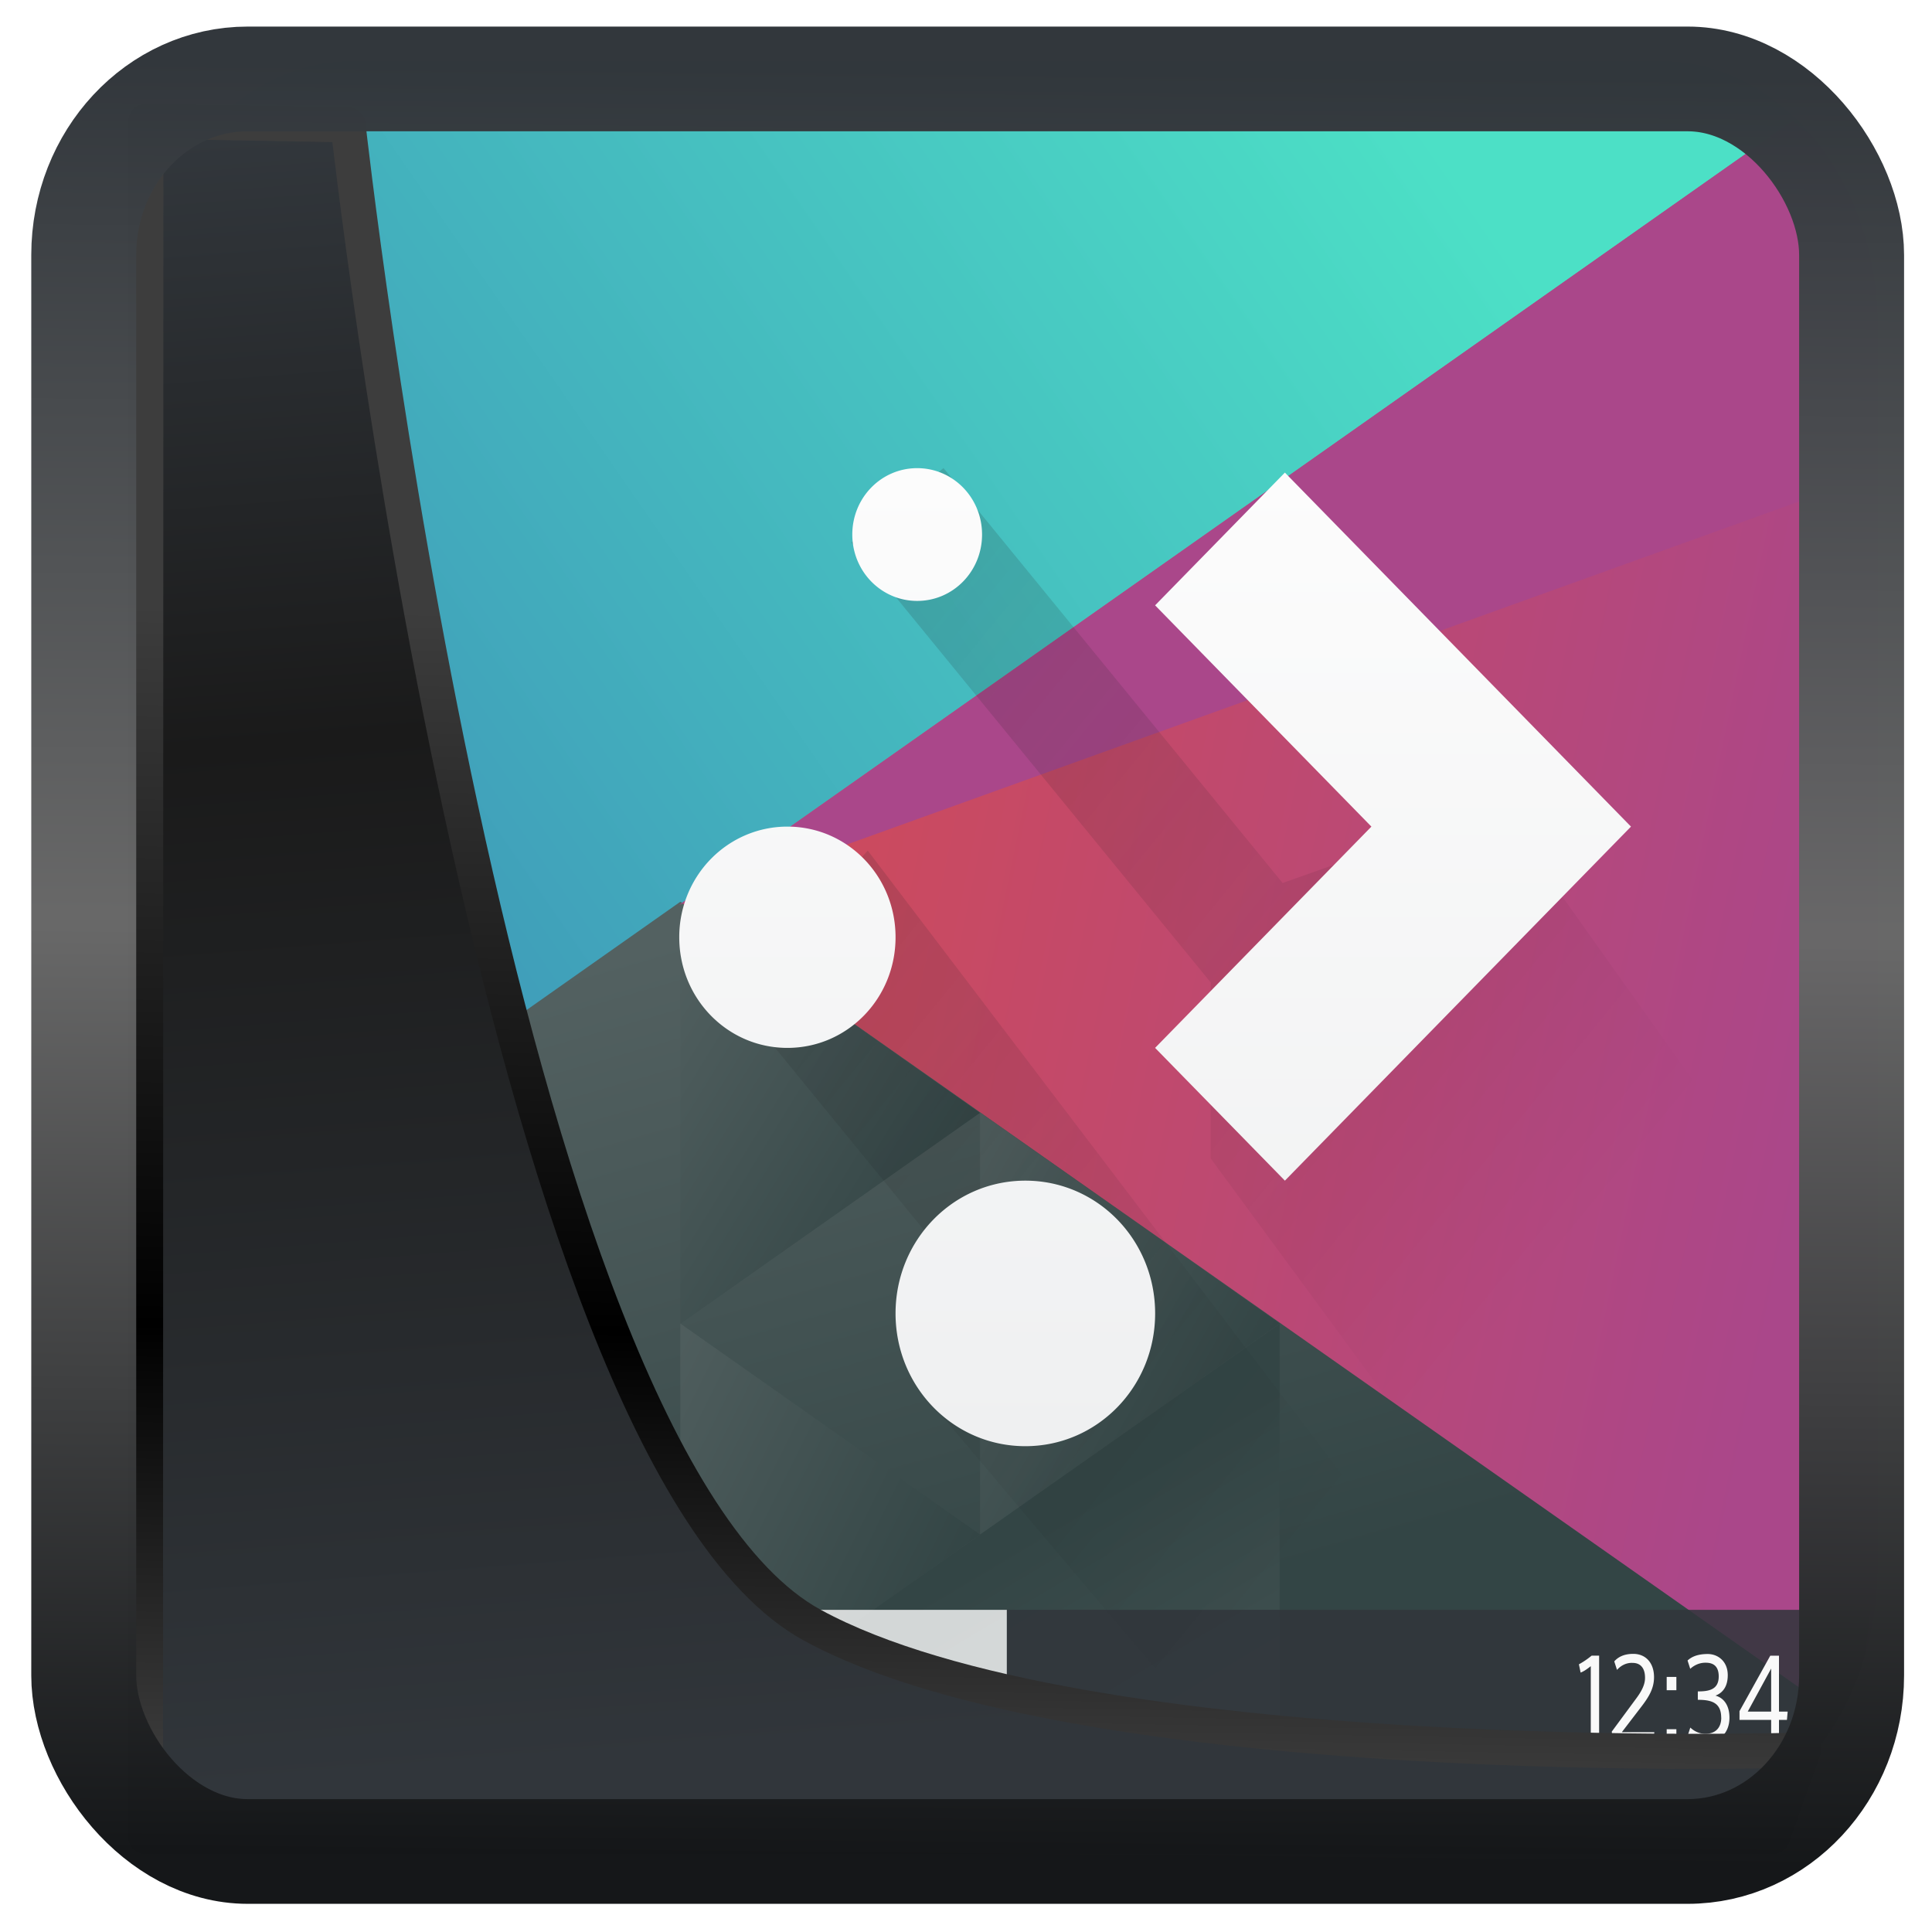<?xml version="1.0" encoding="UTF-8" standalone="no"?>
<!-- Created with Inkscape (http://www.inkscape.org/) -->

<svg
   width="32"
   height="32"
   version="1.1"
   viewBox="0 0 32 32"
   id="svg22"
   xmlns:xlink="http://www.w3.org/1999/xlink"
   xmlns="http://www.w3.org/2000/svg"
   xmlns:svg="http://www.w3.org/2000/svg">
  <defs
     id="defs12">
    <linearGradient
       xlink:href="#linearGradient3487"
       id="linearGradient3403"
       gradientUnits="userSpaceOnUse"
       x1="6.949"
       y1="4.555"
       x2="11.215"
       y2="59.052" />
    <linearGradient
       id="linearGradient3487">
      <stop
         style="stop-color:#32373c;stop-opacity:1"
         offset="0"
         id="stop3481" />
      <stop
         id="stop3483"
         offset="0.368"
         style="stop-color:#1a1a1a;stop-opacity:1" />
      <stop
         style="stop-color:#31363b;stop-opacity:1"
         offset="1"
         id="stop3485" />
    </linearGradient>
    <linearGradient
       xlink:href="#linearGradient20604"
       id="linearGradient20558"
       gradientUnits="userSpaceOnUse"
       x1="25.802"
       y1="20.374"
       x2="25.111"
       y2="58.913" />
    <linearGradient
       id="linearGradient20604">
      <stop
         id="stop20598"
         offset="0"
         style="stop-color:#3d3d3d;stop-opacity:1" />
      <stop
         style="stop-color:#000000;stop-opacity:1"
         offset="0.618"
         id="stop20600" />
      <stop
         id="stop20602"
         offset="1"
         style="stop-color:#3d3d3d;stop-opacity:1" />
    </linearGradient>
    <filter
       style="color-interpolation-filters:sRGB"
       id="filter20720"
       x="-0.017"
       y="-0.016"
       width="1.034"
       height="1.033">
      <feGaussianBlur
         stdDeviation="0.147"
         id="feGaussianBlur20722" />
    </filter>
    <linearGradient
       gradientTransform="translate(0.361,-0.13)"
       xlink:href="#linearGradient4555"
       id="linearGradient4557"
       x1="43.5"
       y1="64.012"
       x2="44.142"
       y2="0.306"
       gradientUnits="userSpaceOnUse" />
    <linearGradient
       id="linearGradient4555">
      <stop
         style="stop-color:#141618;stop-opacity:1"
         offset="0"
         id="stop4551" />
      <stop
         id="stop4559"
         offset="0.518"
         style="stop-color:#686868;stop-opacity:1" />
      <stop
         style="stop-color:#31363b;stop-opacity:1"
         offset="1"
         id="stop4553" />
    </linearGradient>
    <filter
       style="color-interpolation-filters:sRGB"
       id="filter4601"
       x="-0.03"
       width="1.06"
       y="-0.03"
       height="1.06">
      <feGaussianBlur
         stdDeviation="0.015"
         id="feGaussianBlur4603" />
    </filter>
    <linearGradient
       xlink:href="#b"
       id="h"
       gradientUnits="userSpaceOnUse"
       gradientTransform="translate(-384.57,-499.8)"
       x1="418.17"
       y1="503.08"
       x2="384.57"
       y2="531.46" />
    <linearGradient
       id="b"
       y1="503.08"
       x1="418.17"
       y2="531.46"
       x2="384.57"
       gradientUnits="userSpaceOnUse"
       gradientTransform="translate(-384.57,-499.8)">
      <stop
         stop-color="#4ce0c6"
         id="stop17" />
      <stop
         offset="1"
         stop-color="#3b85b5"
         id="stop19" />
    </linearGradient>
    <linearGradient
       xlink:href="#c"
       id="i"
       gradientUnits="userSpaceOnUse"
       gradientTransform="translate(-384.57,-499.8)"
       x1="404.05"
       y1="521.63"
       x2="430.74"
       y2="528.35" />
    <linearGradient
       id="c"
       y1="521.63"
       x1="404.05"
       y2="528.35"
       x2="430.74"
       gradientUnits="userSpaceOnUse"
       gradientTransform="translate(-444.57,-499.8)">
      <stop
         stop-color="#cc4a5e"
         id="stop12" />
      <stop
         offset="1"
         stop-color="#aa478a"
         id="stop14" />
    </linearGradient>
    <linearGradient
       xlink:href="#a"
       id="j"
       gradientUnits="userSpaceOnUse"
       gradientTransform="translate(-384.57,-499.8)"
       x1="398.09"
       y1="542.22"
       x2="394"
       y2="524.9" />
    <linearGradient
       id="a"
       y1="542.22"
       x1="398.09"
       y2="524.9"
       x2="394"
       gradientUnits="userSpaceOnUse"
       gradientTransform="translate(-384.57,-499.8)">
      <stop
         stop-color="#334545"
         id="stop2-3" />
      <stop
         offset="1"
         stop-color="#536161"
         id="stop4-8" />
    </linearGradient>
    <linearGradient
       xlink:href="#a"
       id="k"
       y1="568.8"
       x1="431.57"
       y2="562.8"
       x2="439.57"
       gradientUnits="userSpaceOnUse"
       gradientTransform="matrix(-1,0,0,1,454.57,-539.8)" />
    <linearGradient
       xlink:href="#a"
       id="l"
       y1="572.33"
       x1="423.05"
       y2="566.77"
       x2="431.22"
       gradientUnits="userSpaceOnUse"
       gradientTransform="matrix(-1,0,0,1,454.57,-539.8)" />
    <linearGradient
       xlink:href="#a"
       id="m"
       y1="577.1"
       x1="431.31"
       y2="571.45"
       x2="440.63"
       gradientUnits="userSpaceOnUse"
       gradientTransform="matrix(-1,0,0,1,454.57,-539.8)" />
    <linearGradient
       xlink:href="#a"
       id="n"
       y1="577.36"
       x1="430.57"
       y2="591.33"
       x2="423.75"
       gradientUnits="userSpaceOnUse"
       gradientTransform="matrix(-1,0,0,1,454.57,-539.8)" />
    <linearGradient
       xlink:href="#a"
       id="o"
       y1="586.49"
       x1="431.31"
       y2="582.07"
       x2="439.57"
       gradientUnits="userSpaceOnUse"
       gradientTransform="matrix(-1,0,0,1,454.57,-539.8)" />
    <linearGradient
       xlink:href="#g"
       id="p"
       x1="15"
       y1="11"
       x2="35"
       y2="31"
       gradientUnits="userSpaceOnUse"
       gradientTransform="matrix(0.991,0,0,0.994,2.867,1.96)" />
    <linearGradient
       id="g"
       gradientUnits="userSpaceOnUse"
       x1="393.571"
       x2="407.571"
       y1="522.798"
       y2="536.798"
       gradientTransform="translate(-384.571,-515.798)">
      <stop
         offset="0"
         stop-color="#292c2f"
         id="stop40" />
      <stop
         offset="1"
         stop-opacity="0"
         id="stop42" />
    </linearGradient>
    <linearGradient
       xlink:href="#f"
       id="q"
       x1="13"
       y1="35"
       x2="13"
       y2="13"
       gradientUnits="userSpaceOnUse"
       gradientTransform="matrix(1.192,0,0,1,-0.528,0.252)" />
    <linearGradient
       id="f"
       gradientUnits="userSpaceOnUse"
       x2="0"
       y1="536.798"
       y2="522.798"
       gradientTransform="matrix(1.609,0,0,1.609,-620.396,-848.24)">
      <stop
         offset="0"
         stop-color="#eff0f1"
         id="stop35" />
      <stop
         offset="1"
         stop-color="#fcfcfc"
         id="stop37" />
    </linearGradient>
  </defs>
  <g
     id="g884"
     transform="matrix(0.601,0,0,0.733,2.253,-1.923)">
    <path
       d="M 6,4 A 5.983,5.983 0 0 0 0.47,7.66 6.01,6.01 0 0 0 0,10 V 38 A 5.983,5.983 0 0 0 3.66,43.53 6.01,6.01 0 0 0 6,44 H 42 A 5.983,5.983 0 0 0 47.53,40.34 6.01,6.01 0 0 0 48,38 V 10 A 5.983,5.983 0 0 0 44.34,4.47 6.01,6.01 0 0 0 42,4 Z"
       id="path49"
       style="fill:url(#h)" />
    <path
       d="m 46.79,41.441 c 0.258,-0.36 0.564,-0.686 0.74,-1.101 A 6.01,6.01 0 0 0 48,38 V 10 A 5.983,5.983 0 0 0 46.246,5.754 C 46.078,5.586 45.842,5.503 45.654,5.355 L 14.971,23.07 Z"
       id="path51"
       style="fill:url(#i)" />
    <path
       d="M 0,31.66 V 38 A 5.983,5.983 0 0 0 3.66,43.53 6.01,6.01 0 0 0 6,44 h 36 a 5.983,5.983 0 0 0 4.246,-1.754 c 0.257,-0.257 0.402,-0.604 0.61,-0.904 L 15,23 Z"
       id="path53"
       style="fill:url(#j)" />
    <path
       d="m 23.26,27.77 -8.259,-4.768 v 9.536 z"
       id="path55"
       style="fill:url(#k)" />
    <path
       d="m 31.52,32.53 -8.259,-4.768 v 9.536 z"
       id="path57"
       style="fill:url(#l)" />
    <path
       d="m 15,32.53 v 9.536 l 8.259,-4.768 z"
       id="path59"
       style="fill:url(#m)" />
    <path
       d="M 31.518,32.535 15,42.072 18.34,44 h 13.178 z"
       id="path61"
       style="fill:url(#n)" />
    <path
       d="M 15,41.928 V 44 h 3.59 z"
       id="path63"
       style="fill:url(#o)" />
    <path
       d="M 48,13.316 V 10 A 5.983,5.983 0 0 0 46.246,5.754 C 46.078,5.586 45.842,5.503 45.654,5.355 L 14.971,23.07 Z"
       id="path65"
       style="fill:#aa478a" />
    <path
       d="M 24,39 H 0.201 c 0.08,0.453 0.096,0.929 0.27,1.34 A 5.983,5.983 0 0 0 3.661,43.53 6.01,6.01 0 0 0 6,44 h 18 z"
       id="path67"
       style="fill:#ffffff;fill-opacity:0.784;paint-order:stroke fill markers" />
    <path
       d="m 24,39 v 5 h 18 a 5.983,5.983 0 0 0 5.53,-3.66 c 0.172,-0.411 0.19,-0.887 0.269,-1.34 z"
       id="path69"
       style="fill:#31363b;fill-opacity:0.863;paint-order:stroke fill markers" />
    <path
       d="m 40.116,40.035 a 2.332,2.332 0 0 1 -0.351,0.196 l 0.047,0.187 c 0.093,-0.029 0.177,-0.079 0.28,-0.145 v 1.69 h 0.23 v -1.928 z m 0.623,0.13 0.076,0.192 a 0.597,0.597 0 0 1 0.43,-0.158 c 0.22,0 0.342,0.12 0.342,0.335 v 0.013 c -0.003,0.15 -0.1,0.3 -0.251,0.465 l -0.666,0.74 0.03,0.211 h 1.127 l 0.016,-0.198 h -0.896 l 0.544,-0.582 c 0.212,-0.227 0.341,-0.412 0.344,-0.654 v -0.008 c 0,-0.317 -0.222,-0.526 -0.573,-0.526 -0.251,0 -0.415,0.069 -0.523,0.17 M 42.184,42 h 0.267 v -0.302 h -0.267 z m 0,-1.184 h 0.267 v -0.3 h -0.267 z m 1.504,0.62 c 0,0.235 -0.171,0.364 -0.425,0.364 a 0.666,0.666 0 0 1 -0.428,-0.14 l -0.074,0.187 c 0.072,0.069 0.254,0.148 0.505,0.148 0.375,0 0.648,-0.214 0.648,-0.558 0,-0.272 -0.15,-0.446 -0.386,-0.499 0.209,-0.063 0.339,-0.214 0.339,-0.462 0,-0.31 -0.267,-0.478 -0.553,-0.478 -0.267,0 -0.438,0.058 -0.555,0.147 l 0.074,0.188 a 0.694,0.694 0 0 1 0.43,-0.138 c 0.228,0 0.355,0.096 0.355,0.31 0,0.304 -0.28,0.338 -0.576,0.338 v 0.19 c 0.36,0 0.644,0.056 0.644,0.401 m 1.377,-1.107 v 0.972 h -0.645 z m 0.435,1.16 0.02,-0.188 h -0.239 v -1.263 h -0.24 l -0.848,1.253 v 0.198 h 0.872 v 0.479 h 0.216 v -0.479 z"
       id="path71"
       style="fill:#f9f9f9" />
    <path
       d="m 2.501,39.998 a 0.167,0.167 0 0 0 -0.166,0.167 0.167,0.167 0 0 0 0.166,0.167 0.167,0.167 0 0 0 0.167,-0.167 0.167,0.167 0 0 0 -0.167,-0.167 m 0.833,0 -0.323,0.26 0.432,0.536 -0.406,0.406 0.297,0.297 0.667,-0.667 z m -1.083,0.667 a 0.25,0.25 0 0 0 -0.25,0.25 0.25,0.25 0 0 0 0.25,0.25 0.25,0.25 0 0 0 0.25,-0.25 0.25,0.25 0 0 0 -0.25,-0.25 m 0.5,0.833 a 0.25,0.25 0 0 0 -0.25,0.25 0.25,0.25 0 0 0 0.25,0.25 0.25,0.25 0 0 0 0.25,-0.25 0.25,0.25 0 0 0 -0.25,-0.25"
       id="path73"
       style="color:#000000" />
    <path
       d="m 1.588,42 c 0.066,0.073 0.096,0.176 0.166,0.246 A 5.983,5.983 0 0 0 6,44 h 36 a 5.983,5.983 0 0 0 4.246,-1.754 c 0.07,-0.07 0.1,-0.173 0.166,-0.246 z"
       id="path75"
       style="fill-opacity:0.11" />
    <path
       d="m 44.172,45.042 c 0.009,-0.002 0.017,-0.004 0.026,-0.006 0.189,-0.059 0.375,-0.127 0.557,-0.204 0.182,-0.076 0.361,-0.162 0.535,-0.256 0.173,-0.094 0.341,-0.197 0.504,-0.308 0.163,-0.112 0.32,-0.231 0.472,-0.359 0.152,-0.127 0.297,-0.263 0.436,-0.405 0.138,-0.142 0.269,-0.291 0.392,-0.446 0.123,-0.154 0.239,-0.315 0.347,-0.481 0.107,-0.167 0.206,-0.338 0.296,-0.515 0.067,-0.132 0.129,-0.267 0.185,-0.404 0.077,-0.184 0.145,-0.371 0.203,-0.562 0.059,-0.19 0.108,-0.383 0.148,-0.579 0.039,-0.195 0.068,-0.392 0.087,-0.59 0.019,-0.198 0.029,-0.397 0.029,-0.596 v -5.965 l -10.845,-12.518 -5.945,1.728 -9.345,-9.375 -2.544,1.682 9.908,9.941 v 3.977 z m -10.926,0.296 8.664,-0.041 -21.744,-23.453 -3.673,3.334 6.188,6.209 -0.929,2.784 z"
       id="path77"
       style="opacity:0.2;fill:url(#p);stroke-width:0.992" />
    <path
       d="m 21.528,13.202 c -0.991,0 -1.788,0.669 -1.788,1.5 0,0.831 0.798,1.5 1.788,1.5 0.991,0 1.788,-0.669 1.788,-1.5 0,-0.831 -0.798,-1.5 -1.788,-1.5 m 10.134,0.1 -3.577,3 5.961,5 -5.961,5 3.577,3 9.538,-8 z M 17.952,21.302 a 2.975,2.495 0 0 0 -2.981,2.5 c 0,1.385 1.329,2.5 2.981,2.5 1.651,0 2.98,-1.115 2.98,-2.5 0,-1.385 -1.329,-2.5 -2.98,-2.5 m 6.557,8 c -1.981,0 -3.577,1.338 -3.577,3 0,1.662 1.595,3 3.577,3 1.981,0 3.577,-1.338 3.577,-3 0,-1.662 -1.595,-3 -3.577,-3"
       style="color:#4d4d4d;overflow:visible;isolation:auto;mix-blend-mode:normal;solid-color:#000000;solid-opacity:1;fill:url(#q);stroke-width:1.092"
       overflow="visible"
       id="path79" />
  </g>
  <path
     style="display:inline;mix-blend-mode:normal;fill:url(#linearGradient3403);fill-opacity:1;stroke:url(#linearGradient20558);stroke-width:1.162;stroke-linecap:butt;stroke-linejoin:round;stroke-miterlimit:4;stroke-dasharray:none;stroke-opacity:1;filter:url(#filter20720)"
     d="M 4.704,3.981 4.691,60.802 H 58.595 l 1.022,-2.866 c 0,0 -23.875,0.766 -32.844,-4.14 C 16.258,48.042 11.401,4.098 11.401,4.098 Z"
     id="path1686"
     transform="matrix(0.5,0,0,0.5,0.064,0.018)" />
  <rect
     style="display:inline;fill:none;fill-opacity:1;stroke:url(#linearGradient4557);stroke-width:3.714;stroke-linejoin:round;stroke-miterlimit:7.8;stroke-dasharray:none;stroke-opacity:0.995;filter:url(#filter4601)"
     id="rect4539"
     width="62.567"
     height="62.867"
     x="1.032"
     y="0.596"
     ry="6.245"
     rx="5.803"
     transform="matrix(0.468,0,0,0.467,0.904,1.029)" />
</svg>
